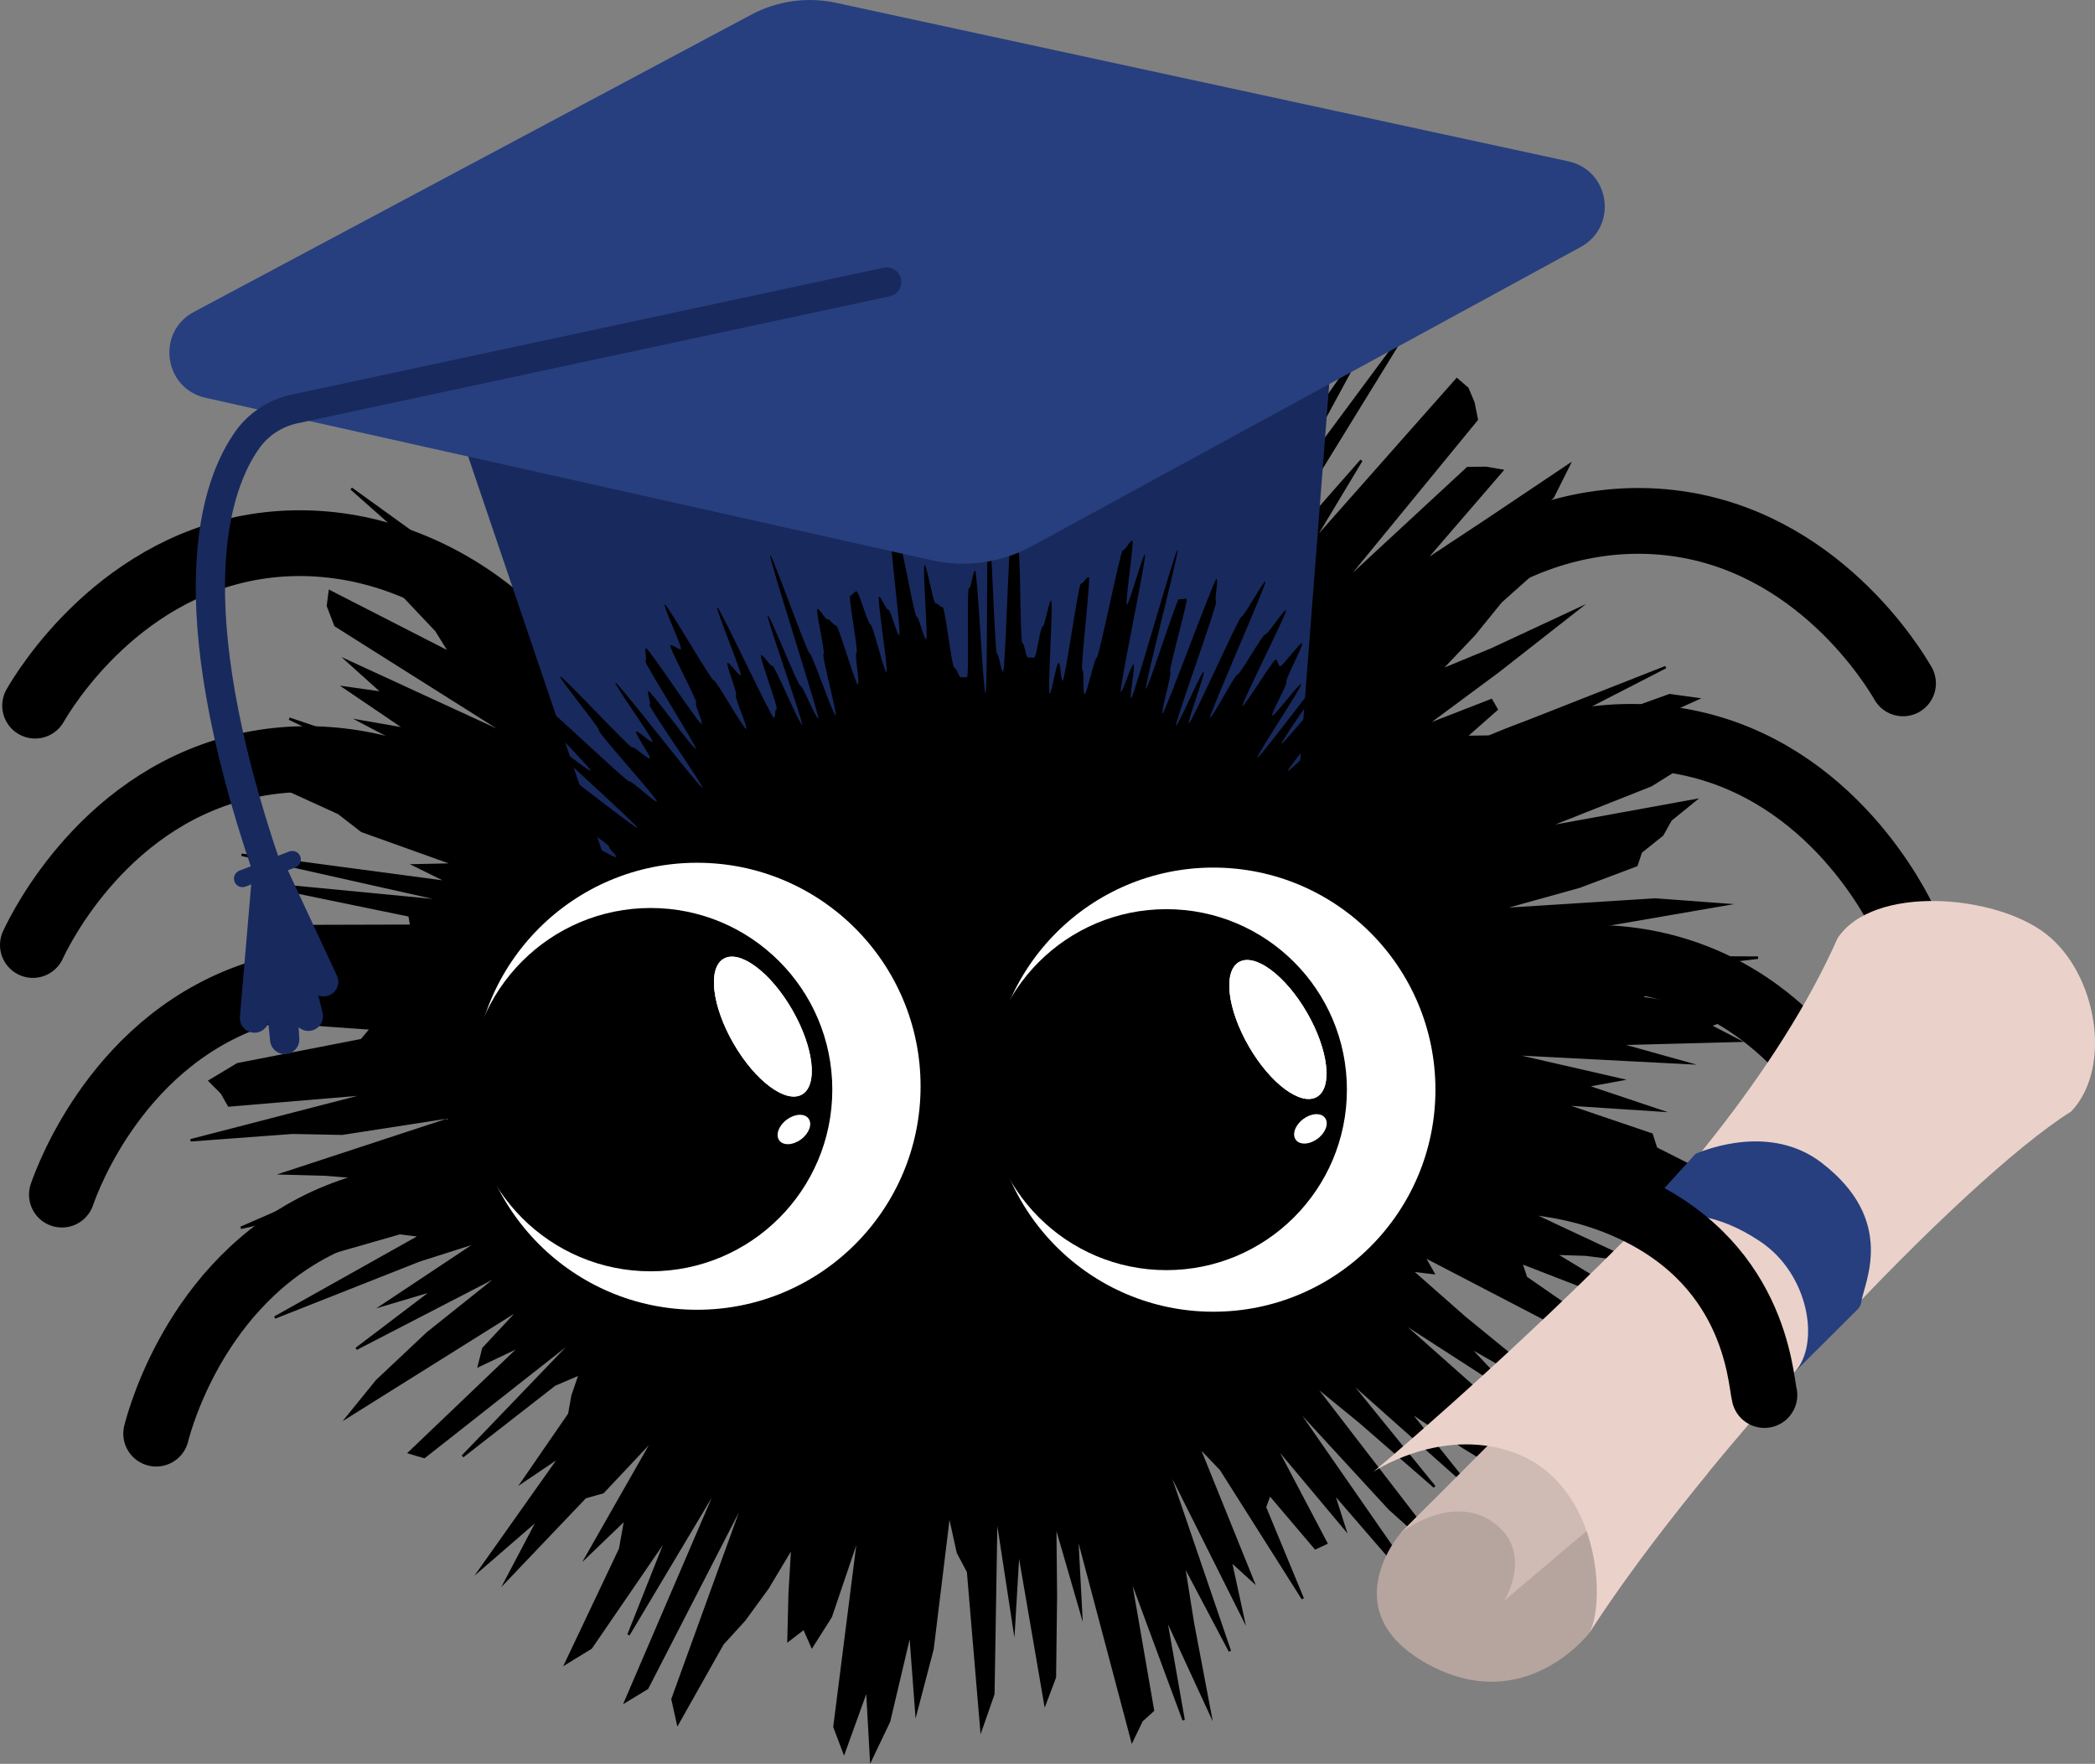 <?xml version="1.0" encoding="UTF-8"?>
<svg id="Layer_2" data-name="Layer 2" xmlns="http://www.w3.org/2000/svg" viewBox="0 0 860.02 724.06">
  <rect x="0" y="0" width="860.02" height="724.06" fill="#808080" stroke="none"/>
  <defs>
    <style>
      .cls-1, .cls-2 {
        stroke: #000;
        stroke-miterlimit: 10;
      }

      .cls-1, .cls-2, .cls-3, .cls-4 {
        fill: none;
      }

      .cls-2 {
        stroke-width: 27px;
      }

      .cls-2, .cls-3, .cls-4 {
        stroke-linecap: round;
      }

      .cls-5, .cls-6, .cls-7, .cls-8, .cls-9, .cls-10, .cls-11 {
        stroke-width: 0px;
      }

      .cls-3 {
        stroke-width: 7px;
      }

      .cls-3, .cls-4 {
        stroke: #18295d;
        stroke-linejoin: round;
      }

      .cls-6 {
        fill: #d0bbb4;
      }

      .cls-7 {
        fill: #fff;
      }

      .cls-8 {
        fill: #273f7e;
      }

      .cls-4 {
        stroke-width: 12px;
      }

      .cls-9 {
        fill: #b6a49e;
      }

      .cls-10 {
        fill: #18295d;
      }

      .cls-11 {
        fill: #ead2ca;
      }
    </style>
  </defs>
  <g id="Layer_4" data-name="Layer 4">
    <path class="cls-2" d="M549.08,380.59c28.65-56.52,88.17-86.87,143.12-75.87,59.9,11.99,86.9,67.62,89.91,74.08"/>
    <path class="cls-2" d="M538.22,459.17c34.29-53.28,96.6-77.38,150.14-60.81,58.35,18.07,79.52,76.16,81.85,82.9"/>
    <path class="cls-11" d="M652.14,670.71c47.04-73.42,152.94-186.03,198.09-214.44,17.04-17.85,10.71-56.38-10.2-72.79-20.9-16.41-71.13-20.42-85.7,1.7-48.98,110.46-190.52,219-190.52,219,0,0,23-19,53.63-9.19,39.88,12.78,41.98,64.66,34.7,75.72Z"/>
    <g>
      <polygon class="cls-5" points="678.86 404.67 673.72 409.6 716.07 416.02 701.77 420.96 713.89 427.26 664.26 428.56 692.09 436.33 618.92 432.56 665.29 443.19 651.05 445.8 680.91 455.81 641.25 453.21 678.03 465.71 679.84 471.41 701.19 482.19 705.81 489.26 678.21 487.12 622.99 475.32 655.04 490.43 703.87 512.8 610.76 484.25 593.38 481.77 669.54 517.41 650.94 515.04 638.18 514.63 679.42 539.64 624.38 518.28 626.47 524.49 662.76 549.61 672.68 561.48 584.33 515.52 588.32 522.56 579.29 521.51 601.28 540.87 645.38 576.88 602.32 552.42 620.36 571.59 572.7 540.81 635.83 596.85 609.72 582.12 607.59 586.81 624.07 608.3 601 594.24 578.01 578.95 602.99 610.26 552.2 565.11 588.87 610.33 557.99 583.47 538.55 567.61 596.19 642.51 570.38 619.33 529.99 575.42 590.13 662.07 547.2 612.43 551.9 627.2 522.87 592.53 544.43 633.46 540 635.53 521.21 613.4 519.27 618.74 534.8 656.27 501.19 603.16 491.81 593.37 514.23 648.86 505.11 640.54 510.14 663.66 478.37 600.19 504.88 677.81 485.78 641.63 489.7 666.29 496.62 702.77 478.33 663.12 485.89 706.08 463.53 645.65 473.3 702.12 468.66 706.32 464.75 714.46 442.03 628.77 443.76 661.51 433.16 624.91 433.45 655.2 433.04 688.53 429.04 699.14 418.11 635.53 416.22 667.54 409.02 620.47 407.78 695.4 402.84 709.57 397.41 645.2 393.24 637.34 389.64 620.99 382.81 676.9 376.13 702.44 373.68 669.71 364.98 706.59 357.59 722.08 355.97 692.96 346.48 719.27 342.55 708.89 352.63 629.49 341.06 663.61 333.33 675.82 330.08 668.4 323.69 673.34 324.17 654.05 325.29 634.93 315.11 651.9 305.56 665 296.64 674.79 278.27 707.39 276.07 697.52 306.45 613.67 265.69 692.99 256.85 698.35 295.62 608.08 258 671.11 274.2 630.31 242.61 676.41 232.37 682.7 254.58 635.87 256.79 623.48 241.15 638.5 268.84 589.9 247.5 612.57 240.23 614.63 207.9 648.57 221.23 623.27 197.56 643.76 230.26 597.57 214.66 608.11 233.69 580.51 235.05 572.93 238.11 563.96 227.67 568.43 189.9 597.85 237.62 548.16 174.17 598.1 168.09 596.32 214.24 552.24 196.65 560.6 198.41 553.6 214.02 536.86 142.9 581.4 154.7 566.85 175.59 547.2 206.43 522.58 146.27 553.69 178.1 529.52 157.51 535.66 196.79 509.56 172.05 517.45 112.8 540.86 172.7 507.27 164.11 506.21 125.66 517.24 162.36 497.14 187.75 482.86 146.68 493.12 98.87 504.03 146.54 483.22 133.48 482.16 116.55 481.71 189.31 457.83 140.44 465.4 120.04 465 78.25 468.1 152.56 448.87 93.97 453.8 91.06 448.67 86.14 443.72 97.54 436.87 148.43 426.98 152.42 422.22 116.74 419.71 145.9 413.67 103.56 409.91 149.15 404.67 157.99 400.39 182.65 396.96 109.4 389.25 110.94 384.2 123.5 380.16 168.85 380.04 168.13 375.82 102.22 362.25 185.63 370.28 99.15 350.89 184.59 362.27 170.3 355.22 186.89 354.87 148.53 341.13 139.07 333.79 108.52 319.85 140.48 324.21 114.27 310.43 119.41 306.59 172.13 320.64 118.77 295.02 194.52 320.64 147.94 296.07 166.76 299.34 141.59 282.26 157.31 284.48 142.92 271.53 210.5 302.66 137.7 256.74 134.62 248.7 135.38 242.76 184.85 268.08 179.08 258.79 163.29 242.1 174.1 243.63 175.36 238.43 211.84 260.54 144.19 200.56 209.69 247.8 231.4 260.85 239.01 262.41 232.6 251.24 223.51 236.87 239.29 246.55 197.74 197.74 241.94 237.66 221.98 209.36 247.78 231.95 261.64 242.16 212.04 174.66 201.39 152.37 246.19 202.63 214.96 151.7 237.37 174.17 255.41 192.12 257.1 186.32 232.79 138.23 258.26 170.13 253.8 152.5 242.37 120.81 279.81 179.81 256.83 123.88 289.6 179.3 263.92 112.44 280.65 136.45 285 133.31 318.45 203.95 318.37 192.74 302.84 136.61 307.18 133.57 306 112.71 331.56 180.49 320.73 125.15 337.17 168.76 324.03 93.98 343.31 156.1 338.69 109.33 350.4 144.2 355.76 147.79 361.62 155.96 368.68 176.35 373.8 185.73 376.66 173.34 379.9 160.37 386.06 193.91 386.22 90.83 393 158.22 397.41 118.37 402.06 144.39 408.36 97.5 414.48 85.47 417.52 123.28 422.87 119.95 426.33 135.74 426.15 176.27 443.65 82.64 448.06 91.82 440.47 166.21 445.91 160.97 447.91 172.72 465.19 117.77 458.2 166.59 483.11 92.2 473.84 144.39 468.7 177.05 485.55 139.86 472.17 192.76 490.82 154.25 486.79 177.49 518.92 111.39 490.64 190.44 510.34 157.4 529.68 128.27 530.44 138.97 536.13 139.55 524.35 172.19 519.48 190.26 517.4 202.38 560.64 140.5 525.74 204.93 578.35 133.97 523.96 222.34 525.46 227.03 558.86 189.01 538.22 223.36 598.07 155.72 602.39 159.45 604.86 165.3 606.24 172.22 550.31 240.44 602.47 192.16 610.03 192.06 616.58 193.19 584.07 230.9 609.74 213.94 643.99 190.98 637.48 204.02 574.53 261.98 573.76 267.73 658.79 208.96 616.12 246.97 605.17 260.45 591 275.37 612.29 266.6 647.35 250.26 615 275.6 584.5 298.2 612.2 287.42 614.37 291.21 601.56 302.52 611.27 302.38 683.79 273.86 605.32 314.2 685.39 285.37 696.65 286.92 616.22 323.07 700.05 297.9 668.72 314.37 695.27 311.42 677.77 322.36 633.58 339.86 695.66 328.57 685.85 336.53 682.4 342.69 673.6 349.74 671.81 355.17 648.39 363.98 614.67 373.37 679.47 369.26 707.76 371.35 641.42 382.8 661.14 385.8 622.02 392.59 721.7 393.12 664.75 399.9 678.86 404.67"/>
      <polygon class="cls-1" points="678.86 404.67 673.72 409.6 716.07 416.02 701.77 420.96 713.89 427.26 664.26 428.56 692.09 436.33 618.92 432.56 665.29 443.19 651.05 445.8 680.91 455.81 641.25 453.21 678.03 465.71 679.84 471.41 701.19 482.19 705.81 489.26 678.21 487.12 622.99 475.32 655.04 490.43 703.87 512.8 610.76 484.25 593.38 481.77 669.54 517.41 650.94 515.04 638.18 514.63 679.42 539.64 624.38 518.28 626.47 524.49 662.76 549.61 672.68 561.48 584.33 515.52 588.32 522.56 579.29 521.51 601.28 540.87 645.38 576.88 602.32 552.42 620.36 571.59 572.7 540.81 635.83 596.85 609.72 582.12 607.59 586.81 624.07 608.3 601 594.24 578.01 578.95 602.99 610.26 552.2 565.11 588.87 610.33 557.99 583.47 538.55 567.61 596.19 642.51 570.38 619.33 529.99 575.42 590.13 662.07 547.2 612.43 551.9 627.2 522.87 592.53 544.43 633.46 540 635.53 521.21 613.4 519.27 618.74 534.8 656.27 501.19 603.16 491.81 593.37 514.23 648.86 505.11 640.54 510.14 663.66 478.37 600.19 504.88 677.81 485.78 641.63 489.7 666.29 496.62 702.77 478.33 663.12 485.89 706.08 463.53 645.65 473.3 702.12 468.66 706.32 464.75 714.46 442.03 628.77 443.76 661.51 433.16 624.91 433.45 655.2 433.04 688.53 429.04 699.14 418.11 635.53 416.22 667.54 409.02 620.47 407.78 695.4 402.84 709.57 397.41 645.2 393.24 637.34 389.64 620.99 382.81 676.9 376.13 702.44 373.68 669.71 364.98 706.59 357.59 722.08 355.97 692.96 346.48 719.27 342.55 708.89 352.63 629.49 341.06 663.61 333.33 675.82 330.08 668.4 323.69 673.34 324.17 654.05 325.29 634.93 315.11 651.9 305.56 665 296.64 674.79 278.27 707.39 276.07 697.52 306.45 613.67 265.69 692.99 256.85 698.35 295.62 608.08 258 671.11 274.2 630.31 242.61 676.41 232.37 682.7 254.58 635.87 256.79 623.48 241.15 638.5 268.84 589.9 247.5 612.57 240.23 614.63 207.9 648.57 221.23 623.27 197.56 643.76 230.26 597.57 214.66 608.11 233.69 580.51 235.05 572.93 238.11 563.96 227.67 568.43 189.9 597.85 237.62 548.16 174.17 598.1 168.09 596.32 214.24 552.24 196.65 560.6 198.41 553.6 214.02 536.86 142.9 581.4 154.7 566.85 175.59 547.2 206.43 522.58 146.27 553.69 178.1 529.52 157.51 535.66 196.79 509.56 172.05 517.45 112.8 540.86 172.7 507.27 164.11 506.21 125.66 517.24 162.36 497.14 187.75 482.86 146.68 493.12 98.87 504.03 146.54 483.22 133.48 482.16 116.55 481.71 189.31 457.83 140.44 465.4 120.04 465 78.25 468.1 152.56 448.87 93.97 453.8 91.06 448.67 86.14 443.72 97.54 436.87 148.43 426.98 152.42 422.22 116.74 419.71 145.9 413.67 103.56 409.91 149.15 404.67 157.99 400.39 182.65 396.96 109.4 389.25 110.94 384.2 123.5 380.16 168.85 380.04 168.13 375.82 102.22 362.25 185.63 370.28 99.15 350.89 184.59 362.27 170.3 355.22 186.89 354.87 148.53 341.13 139.07 333.79 108.52 319.85 140.48 324.21 114.27 310.43 119.41 306.59 172.13 320.64 118.77 295.02 194.52 320.64 147.94 296.07 166.76 299.34 141.59 282.26 157.31 284.48 142.92 271.53 210.5 302.66 137.7 256.74 134.62 248.7 135.38 242.76 184.85 268.08 179.08 258.79 163.29 242.1 174.1 243.63 175.36 238.43 211.84 260.54 144.19 200.56 209.69 247.8 231.4 260.85 239.01 262.41 232.6 251.24 223.51 236.87 239.29 246.55 197.74 197.74 241.94 237.66 221.98 209.36 247.78 231.95 261.64 242.16 212.04 174.66 201.39 152.37 246.19 202.63 214.96 151.7 237.37 174.17 255.41 192.12 257.1 186.32 232.79 138.23 258.26 170.13 253.8 152.5 242.37 120.81 279.81 179.81 256.83 123.88 289.6 179.3 263.92 112.44 280.65 136.45 285 133.31 318.45 203.95 318.37 192.74 302.84 136.61 307.18 133.57 306 112.71 331.56 180.49 320.73 125.15 337.17 168.76 324.03 93.98 343.31 156.1 338.69 109.33 350.4 144.2 355.76 147.79 361.62 155.96 368.68 176.35 373.8 185.73 376.66 173.34 379.9 160.37 386.06 193.91 386.22 90.83 393 158.22 397.41 118.37 402.06 144.39 408.36 97.5 414.48 85.47 417.52 123.28 422.87 119.95 426.33 135.74 426.15 176.27 443.65 82.64 448.06 91.82 440.47 166.21 445.91 160.97 447.91 172.72 465.19 117.77 458.2 166.59 483.11 92.2 473.84 144.39 468.7 177.05 485.55 139.86 472.17 192.76 490.82 154.25 486.79 177.49 518.92 111.39 490.64 190.44 510.34 157.4 529.68 128.27 530.44 138.97 536.13 139.55 524.35 172.19 519.48 190.26 517.4 202.38 560.64 140.5 525.74 204.93 578.35 133.97 523.96 222.34 525.46 227.03 558.86 189.01 538.22 223.36 598.07 155.72 602.39 159.45 604.86 165.3 606.24 172.22 550.31 240.44 602.47 192.16 610.03 192.06 616.58 193.19 584.07 230.9 609.74 213.94 643.99 190.98 637.48 204.02 574.53 261.98 573.76 267.73 658.79 208.96 616.12 246.97 605.17 260.45 591 275.37 612.29 266.6 647.35 250.26 615 275.6 584.5 298.2 612.2 287.42 614.37 291.21 601.56 302.52 611.27 302.38 683.79 273.86 605.32 314.2 685.39 285.37 696.65 286.92 616.22 323.07 700.05 297.9 668.72 314.37 695.27 311.42 677.77 322.36 633.58 339.86 695.66 328.57 685.85 336.53 682.4 342.69 673.6 349.74 671.81 355.17 648.39 363.98 614.67 373.37 679.47 369.26 707.76 371.35 641.42 382.8 661.14 385.8 622.02 392.59 721.7 393.12 664.75 399.9 678.86 404.67"/>
    </g>
    <path class="cls-8" d="M664.81,508.17s22.48-22.17,57.76,1.45c20.24,13.55,24.63,42.11,14.24,53.55l25.91-25.83c.73-.78,1.2-1.76,1.35-2.82,1.16-8.03,14.74-33.35-16.27-57.19-20.88-16.04-47.2-5.5-51.2-3.92-.36.14-.68.36-.93.65l-30.85,34.1Z"/>
    <path class="cls-9" d="M575.08,629.2s-28.41,32.31,11.1,53.97c39.51,21.66,65.95-12.46,65.95-12.46l31.57-47.92-96.2-6.05-12.43,12.46Z"/>
    <path class="cls-6" d="M617.47,657.12l44.79-37.9-30.38-46.99-56.8,56.96s21.94-17.26,39.16-3.28c15.17,12.32,3.23,31.2,3.23,31.2Z"/>
    <path class="cls-2" d="M246.41,311.67c-23.64-58.79-80.3-94.19-136-88-60.71,6.75-92.44,59.82-96,66"/>
    <path class="cls-2" d="M246.53,389.72c-28.65-56.52-88.17-86.87-143.12-75.87-59.9,11.99-86.9,67.62-89.91,74.08"/>
    <path class="cls-2" d="M257.4,468.31c-34.29-53.28-96.6-77.38-150.14-60.81-58.35,18.07-79.52,76.16-81.85,82.9"/>
    <path class="cls-2" d="M293.49,547.42c-38.56-50.28-102.64-69.18-154.63-48.25-56.67,22.8-72.98,82.45-74.75,89.35"/>
    <path class="cls-2" d="M549.21,302.53c23.64-58.79,80.3-94.19,136-88,60.71,6.75,92.44,59.82,96,66"/>
    <path class="cls-2" d="M502.13,538.28c38.56-50.28,110.19-65.53,162.18-44.61,56.67,22.8,58.23,72.09,60,79"/>
    <path class="cls-10" d="M545.66,157.66l-12.82,166.21c1.09,12.76-44.18-.23-56.47,3.36-47.32,13.79-6.13,37.75-143.41,23.26-12.51-1.32-82.2,17.61-83.71,5.12l-57.05-168.17"/>
    <line class="cls-3" x1="99.55" y1="360.68" x2="120" y2="352.81"/>
    <path class="cls-5" d="M561.15,366.2c.09.92,25.82-.64,25.88.28s-6.09,2.14-6.05,3.06,14.68,1.55,14.69,2.47-28.67,1.63-28.69,2.55,48.89,3.59,48.85,4.51-25.84.77-25.91,1.69-18.14.09-18.23,1,40.96,6.94,40.84,7.86-32.88-2.68-33.03-1.77-2.5,1.25-2.68,2.16,9.13,3.69,8.93,4.6-17.44-2.38-17.66-1.48,5.73,3.08,5.48,3.97,4.39,3.03,4.12,3.91,31.51,12.43,31.22,13.31-3.32,1.57-3.64,2.44-4.64.9-4.98,1.76-4.39.78-4.75,1.63-52.51-21.21-52.89-20.37,65.93,32.82,65.53,33.66-48.76-21.89-49.18-21.06,40.75,23.69,40.31,24.5-35.29-17.22-35.75-16.42,27.64,18.51,27.16,19.3-22.43-11.34-22.92-10.55-4.99-1.11-5.5-.33-11.96-6.17-12.49-5.41,15.94,13.3,15.4,14.05-16.15-9.81-16.7-9.07-6.86-3.47-7.43-2.74,37.46,32.32,36.87,33.04-11.42-6.66-12.02-5.95,6.72,8.65,6.1,9.35-35.41-29.28-36.04-28.6,1.16,3.05.52,3.73,30.38,31.85,29.73,32.51-20.74-17.84-21.4-17.19,3.23,5.97,2.56,6.6,3.63,6.72,2.95,7.35,13.63,18.29,12.94,18.9-35.17-37.09-35.87-36.49,23.83,30.9,23.12,31.49,7.01,12.07,6.29,12.66-27.33-30.95-28.06-30.38-6.83-6.1-7.57-5.54,3.77,7.8,3.02,8.35,6.17,11.59,5.42,12.13-8.2-8.42-8.96-7.89,19.38,31.87,18.61,32.39-38.29-54.35-39.06-53.84,11.25,20.24,10.46,20.74,10.33,19.96,9.54,20.44-13.4-18.55-14.19-18.07,7.97,17.09,7.17,17.55-4.97-4.9-5.77-4.45,6.99,16.64,6.18,17.09-16.9-27.5-17.72-27.07-2.82-1.87-3.65-1.45,12.03,27.82,11.2,28.23,2.32,9.4,1.48,9.8-13.07-22.97-13.91-22.58,5.17,15.77,4.33,16.15-3.88-3.9-4.73-3.53-15.61-31.87-16.46-31.5-4.2-6.26-5.05-5.91,16.14,44.53,15.28,44.87.02,5.58-.84,5.91-7.66-14.84-8.53-14.52,3.06,14.03,2.19,14.34-6.62-13.06-7.5-12.76-4.99-9.18-5.87-8.89-.81,3.12-1.69,3.41,10.5,40.11,9.62,40.39-4.61-7.78-5.49-7.51-8.32-21.57-9.21-21.32-8.35-23.62-9.25-23.38,11.7,51.27,10.81,51.5-2.6-1.5-3.5-1.27-14.89-53.42-15.79-53.21,12.08,60.37,11.18,60.58-16.37-65.64-17.28-65.44,6.55,39.5,5.65,39.69-.19,9.04-1.1,9.21-1.98.29-2.89.45-1.43,3.45-2.34,3.61-8.59-40.56-9.5-40.42-1.03,3.88-1.95,4.02,5.28,49.52,4.36,49.65-2.42-1.97-3.34-1.86-4.17-17.03-5.09-16.92-3.55-14.6-4.47-14.5,2.02,38.74,1.09,38.83-4.71-28.46-5.63-28.38-2.65-9.58-3.57-9.51.26,30.36-.66,30.42-3.96-32.1-4.88-32.05-1.17,12.91-2.09,12.96-1.75,4.35-2.67,4.38-2.92-36.55-3.84-36.53-.69,54.68-1.61,54.7-2.19-7.69-3.11-7.68-1.83-48.34-2.75-48.34-1.8,15.69-2.72,15.67-1.24-18.56-2.16-18.58-3.28,47.96-4.2,47.92-.13-40.19-1.05-40.23-3.74,36.6-4.66,36.55-.16-26.65-1.08-26.72-4.55,35.46-5.47,35.38.28-26.28-.63-26.36-1.58-2.37-2.5-2.47-2.57,6.81-3.49,6.71-1.96.65-2.88.54,2.7-33.69,1.78-33.82-2.56,7.1-3.47,6.96-1.96,2.3-2.87,2.16-9.33,44.96-10.24,44.81,1.91-22.24,1-22.4-5.2,16.83-6.1,16.66-4.23,10.14-5.13,9.95-1.2-4.85-2.1-5.05,3.08-22.76,2.18-22.97-2.49,2.23-3.39,2.01-3.94,7.58-4.84,7.35-7.54,20.01-8.42,19.77,1.94-15.15,1.05-15.41,8.81-36.83,7.93-37.1-15.24,43.26-16.12,42.99.89-9.85.01-10.13-1.53-1.99-2.4-2.29-1.43-2.18-2.29-2.49,3.12-14.32,2.26-14.64,5.42-19.16,4.56-19.49-5.83,10.21-6.68,9.86,8.32-24.39,7.47-24.74-11.21,22.25-12.05,21.88-12.62,23.65-13.46,23.27,12.81-32.19,11.97-32.58,6.51-17,5.69-17.41-18.2,32.89-19.02,32.47,14.99-32.53,14.18-32.96-2.46,1.69-3.27,1.24,2.15-6.58,1.34-7.04-30.59,49.45-31.38,48.98,4.72-11.96,3.94-12.44,21.53-37.69,20.75-38.18-2.77,1.91-3.54,1.4-10.87,13.59-11.63,13.07-3.8,2.59-4.55,2.05-17.6,21.08-18.34,20.53-9.76,9.2-10.5,8.64-1.83-1.59-2.55-2.17.97-4.99.26-5.58.49-4.19-.21-4.79,23.92-30.22,23.23-30.83-24.8,24.41-25.48,23.79,17.01-20.77,16.35-21.41,8.18-10.46,7.53-11.12-2.56.5-3.2-.17-10.38,7.48-11,6.79-18.64,13.91-19.24,13.21,22.9-21.88,22.31-22.59-27.13,19.52-27.7,18.79,41.24-33.91,40.69-34.65-3.86,1.51-4.4.77-30.66,19.5-31.18,18.74-8.5,3.1-8.99,2.33,30.3-21.02,29.82-21.8,9.48-6.9,9.02-7.7-17.2,8.19-17.64,7.38-6.31,1.57-6.72.74-14.61,5.11-15,4.27,30.7-15.67,30.33-16.52,8.16-4.47,7.81-5.33-5.78,1.3-6.1.43-58.54,18.99-58.84,18.11,31.51-12.61,31.24-13.49-19.69,3.69-19.94,2.8-8.92-.17-9.14-1.07,51.83-13.9,51.63-14.8-31.42,4.86-31.59,3.95,25.71-6,25.57-6.91,2.32-1.47,2.2-2.39-31.07,1.96-31.16,1.04,14.78-3.03,14.72-3.95-47.11.34-47.15-.58,5.79-2.99,5.78-3.92,1.03-2.74,1.04-3.66-6.26-3.02-6.22-3.94,27.12-.86,27.19-1.78-13.04-3.5-12.94-4.42,25.81.93,25.93.01-10.96-3.57-10.81-4.48,7.16-.75,7.33-1.66-18.73-6.06-18.53-6.96,50.39,10.06,50.61,9.17-40.99-12.47-40.74-13.36,36.39,8.9,36.66,8.02,10.52,2.28,10.82,1.4-65.1-24.75-64.78-25.62,27.1,7.77,27.43,6.91,26.95,9.25,27.31,8.39-27.56-13.89-27.18-14.73,26.46,10.48,26.86,9.65-39.17-21.56-38.75-22.38,13.7,4.67,14.14,3.85,11.22,4.02,11.68,3.21-3.7-4.33-3.23-5.12,30.93,17.22,31.42,16.44-3.27-3.56-2.76-4.33-52.48-37.82-51.95-38.58,14.53,7.26,15.07,6.51-5.31-6.84-4.75-7.58,21.24,13.57,21.82,12.84-2.91-4.87-2.32-5.59,33.11,25.4,33.71,24.7-40.41-37.24-39.8-37.94,19.96,15.15,20.58,14.47-24.52-25.7-23.88-26.37,2.61-.85,3.26-1.51,35.93,33.02,36.59,32.37,10.59,8.83,11.26,8.19-24.47-28.53-23.79-29.15-16.56-21.51-15.87-22.13,28.82,29.69,29.52,29.08,6.52,5.08,7.23,4.49-6.32-10.36-5.6-10.94,5.97,4.68,6.7,4.11-15.93-23.69-15.19-24.25,34.91,43.69,35.66,43.14-22.4-33.48-21.65-34.02-1.25-5.09-.49-5.62,18.69,24.22,19.46,23.7-21.45-35.56-20.68-36.07-.56-4.8.22-5.29,22.02,31.64,22.81,31.15-2.99-8.18-2.2-8.66-11.41-23.16-10.61-23.63,3.51,1.98,4.32,1.53-7.43-17.87-6.62-18.32,19.31,31.6,20.13,31.17,12.48,20.35,13.31,19.92-5.02-13.48-4.19-13.89-4.29-12.8-3.46-13.2,4.59,5.42,5.42,5.03-10.48-27.45-9.63-27.83,22.37,45.73,23.21,45.35.27-3.27,1.12-3.63-7.25-21.76-6.39-22.11,3.85,4.75,4.71,4.41,11.24,24.4,12.1,24.06-14.9-44.43-14.04-44.75,12.53,29.15,13.4,28.84,6.47,13.76,7.34,13.46-20.64-66.77-19.76-67.06,15.35,40.65,16.24,40.37,9.75,25.71,10.63,25.44-5.83-24.85-4.94-25.11-3.4-18.37-2.51-18.62,3.23,4.46,4.12,4.22,2.69,2.83,3.58,2.59,7.99,24.44,8.89,24.21-1.45-12.92-.55-13.13-3.48-23.13-2.58-23.34,1.66-1.62,2.56-1.82,4.83,13.82,5.74,13.63,5.67,19.75,6.58,19.57-3.98-30.78-3.07-30.95,2.9,5.5,3.82,5.34,3.61,10.66,4.52,10.52-4.19-39.64-3.28-39.78,2.56,2.68,3.48,2.55,6,29.7,6.92,29.58,2.95,9.36,3.87,9.25-1.57-30.33-.64-30.43,3.6,15.77,4.52,15.68,2.02,1.64,2.94,1.56,3.8,24.93,4.72,24.86,1.87,4,2.79,3.94,1.56.03,2.48-.02-.17-36.39.75-36.43,1.66-7.24,2.58-7.28,3.33,50.4,4.26,50.38.32-71.43,1.25-71.44,2.53,55.24,3.45,55.23,1.6,7.2,2.53,7.2,2.46-58.02,3.38-58,1.95,8.68,2.87,8.71.71,37.54,1.63,37.57,1.41,5.91,2.33,5.95,1.62.03,2.54.08,2.51-12.82,3.43-12.76,2.63-10.77,3.55-10.7-1.58,38.07-.66,38.15,2.76-12.67,3.68-12.58.79,7.2,1.71,7.3,6.5-39.85,7.42-39.74,2.38-2.87,3.29-2.74-3.58,37.97-2.67,38.1.03,9.82.94,9.96,4.08-15.16,4.99-15,9.77-44.24,10.68-44.08,3.01-4.12,3.92-3.94-3.13,26.01-2.23,26.2,6.52-20.71,7.42-20.51-10.83,56.16-9.94,56.37,4.35-11.49,5.24-11.27-1.85,13.68-.96,13.91,18.12-61.14,19.01-60.9-13.85,56.78-12.96,57.03,12.66-37.07,13.55-36.81,2.22-.37,3.1-.09-7.55,29.61-6.67,29.89-4.02,16.82-3.15,17.11,21.3-55.59,22.17-55.28-1.05,9.13-.19,9.45-17.31,50.46-16.45,50.8,10.49-22.44,11.35-22.09-6.89,20.79-6.04,21.15,20.77-44.21,21.61-43.84,8.94-14.73,9.78-14.35-23.58,55.54-22.75,55.93,10.44-18.1,11.27-17.69,10.52-16.89,11.34-16.47,7.82-10.46,8.63-10.03-18.72,38.91-17.91,39.35,12.89-19.54,13.69-19.08.89,2.3,1.69,2.77,8.31-9.94,9.1-9.46-7.25,15.41-6.48,15.91-6.54,13.3-5.77,13.81,11.06-13.37,11.82-12.85-18.68,29.62-17.93,30.15,33.06-42.78,33.8-42.24-24.62,35.89-23.88,36.45,32.98-39.2,33.7-38.63-25.27,34.38-24.56,34.97,15.2-15.26,15.9-14.67-23.08,28.85-22.4,29.46,18.78-18.33,19.46-17.71,23.69-21.87,24.35-21.23-16.14,19.43-15.49,20.09,1.93.84,2.56,1.51-18.5,19.44-17.89,20.12,20.83-16.27,21.43-15.57,25.18-18.34,25.77-17.63-18.66,18.15-18.08,18.87,14.55-8.35,15.1-7.62-4.06,5.95-3.52,6.7,9.99-3.98,10.51-3.21-10.91,10.1-10.41,10.88-31.64,21.86-31.16,22.64,24.06-12.35,24.52-11.55-25.62,16.02-25.18,16.83,20.91-9.28,21.33-8.46-18.41,10.62-18.02,11.45,43.9-17.98,44.27-17.13.69,2.39,1.03,3.24-17.56,9.2-17.24,10.06-33.01,13.3-32.71,14.18,22.89-6.15,23.16-5.27,29.96-6.72,30.21-5.83-37.31,11.79-37.09,12.69,53.14-10.2,53.33-9.3-10.66,4.94-10.49,5.85-58.52,11.81-58.38,12.72,64.42-7.4,64.54-6.48-53.59,8-53.5,8.92Z"/>
    <path class="cls-8" d="M308.42,6l-228.85,122.06c-15.52,8.28-12.38,31.39,4.78,35.23l298.07,66.69c13.96,3.12,28.58,1.07,41.14-5.77l225.32-122.81c15.43-8.41,12.11-31.46-5.06-35.18L343.23,1.16c-11.81-2.56-24.15-.84-34.81,4.85Z"/>
    <path class="cls-4" d="M364,115.77l-243.11,52.12c-7.72,1.65-14.59,6.06-19.2,12.47-13.38,18.62-29.81,66.12,7.99,176.5l-5.22,61.08,8.64-56.43-1.59,13.82,5.36,51.39-3.77-65.21,13.48,55.69-14.41-58.59,20.7,44.42-15.52-24.38"/>
    <g>
      <circle class="cls-7" cx="286.16" cy="445.92" r="91.75"/>
      <circle class="cls-5" cx="267.1" cy="447.31" r="74.57"/>
      <g>
        <ellipse class="cls-7" cx="313.16" cy="421.43" rx="13.89" ry="32.17" transform="translate(-168.76 213.04) rotate(-30)"/>
        <ellipse class="cls-7" cx="313.16" cy="421.43" rx="13.89" ry="32.17" transform="translate(-168.76 213.04) rotate(-30)"/>
      </g>
    </g>
    <ellipse class="cls-7" cx="325.91" cy="463.67" rx="7.5" ry="5" transform="translate(-213.93 291.1) rotate(-37.17)"/>
    <path class="cls-11" d="M652.14,670.71c12.76-19.92,29.86-42.73,48.91-65.96-10.41-.46-6.19-10.4-12.67-24.49-7.89-17.15.68-41.46-6.56-55.09-2.74-5.15-14.29-13.03-16-15-53.15,53.16-102,94-102,94,0,0,25-17,53.63-9.19,40.4,11.03,41.98,64.66,34.7,75.72Z"/>
    <g>
      <circle class="cls-7" cx="498.1" cy="447.31" r="91.16"/>
      <circle class="cls-5" cx="478.83" cy="447.31" r="74.09"/>
      <g>
        <ellipse class="cls-7" cx="524.59" cy="422.61" rx="13.8" ry="31.96" transform="translate(-141.02 318.92) rotate(-30)"/>
        <ellipse class="cls-7" cx="524.59" cy="422.61" rx="13.8" ry="31.96" transform="translate(-141.02 318.92) rotate(-30)"/>
      </g>
    </g>
    <ellipse class="cls-7" cx="537.95" cy="463.41" rx="7.5" ry="5" transform="translate(-170.7 419.16) rotate(-37.17)"/>
  </g>
</svg>